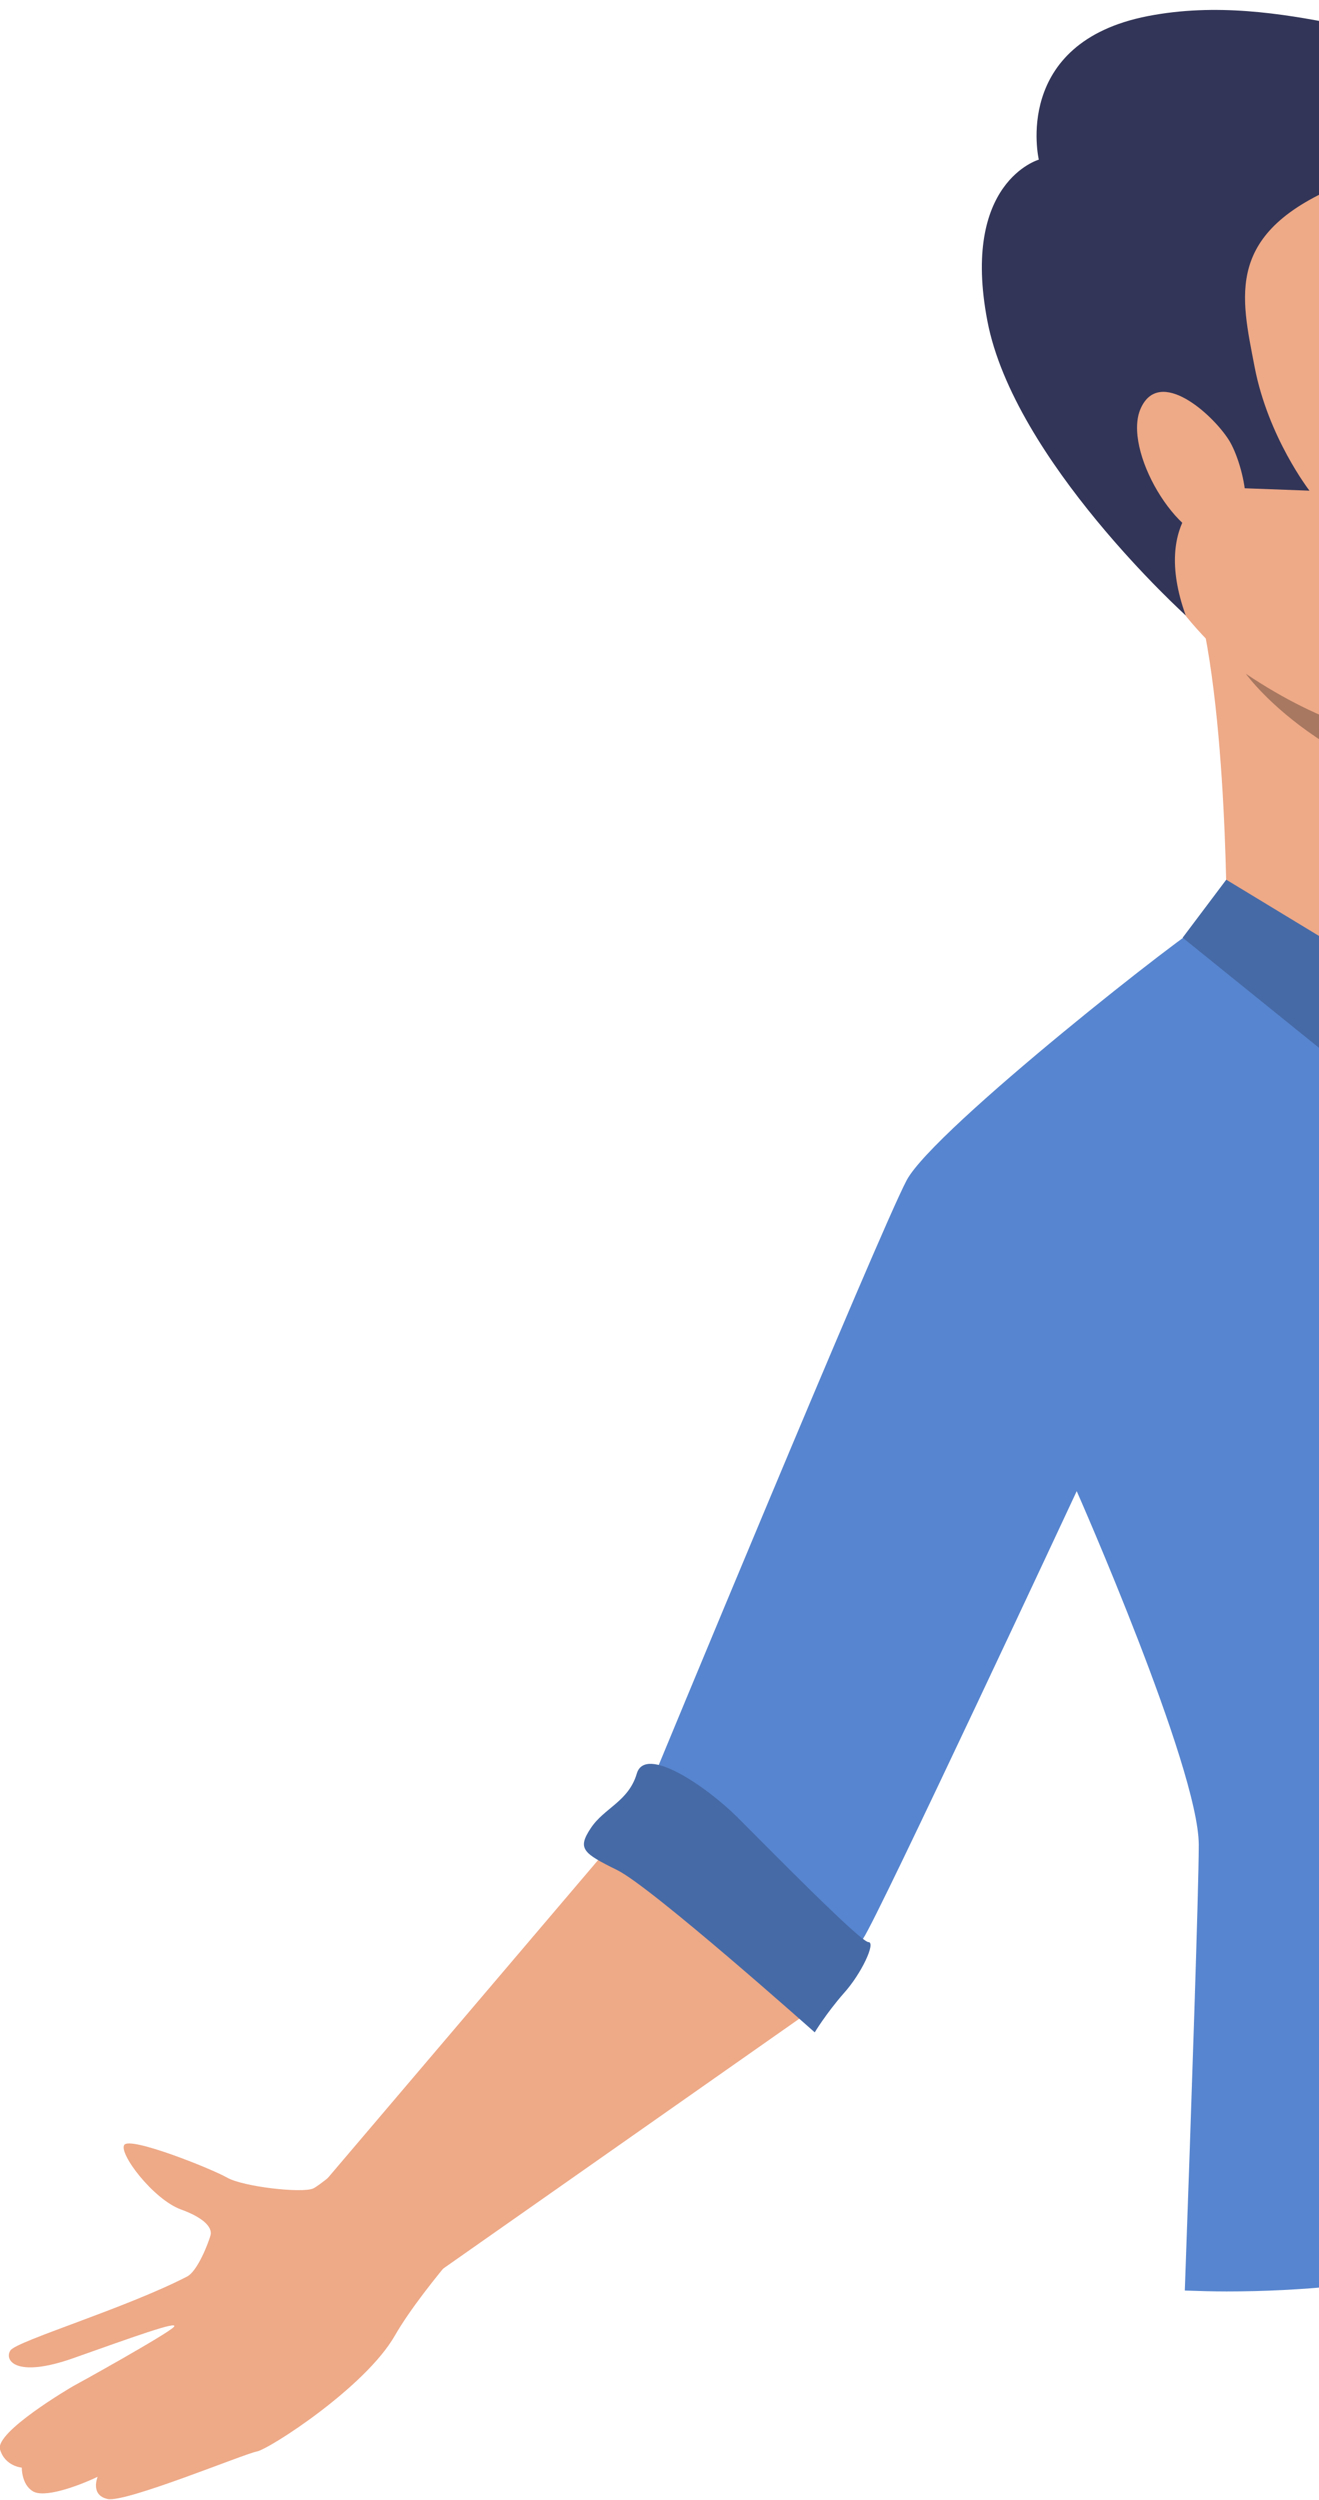 <svg width="19" height="36" viewBox="0 0 19 36" fill="none" xmlns="http://www.w3.org/2000/svg">
<g clip-path="url(#clip0_1_4560)">
<path d="M21.099 1.859C21.099 1.859 22.681 3.768 22.845 5.552C23.008 7.329 23.95 11.186 20.389 10.677C16.829 10.168 16.22 7.166 15.724 6.475C15.228 5.784 14.424 3.046 16.402 2.041C18.38 1.036 20.471 1.181 21.099 1.859Z" fill="#EEA987"/>
<path d="M35.573 22.384C35.523 22.805 34.066 24.413 33.25 24.237C33.03 24.186 32.603 23.992 32.1 23.722C30.75 23.006 28.854 21.812 28.854 21.812C28.854 21.812 28.584 25.053 28.609 26.956C28.615 27.289 28.684 27.804 28.804 28.432C25.94 31.252 22.009 32.998 17.67 32.998C17.469 32.998 17.268 32.992 17.067 32.985C17.162 30.329 17.268 27.182 17.268 26.567C17.268 25.455 15.51 21.473 15.51 21.473C15.51 21.473 12.653 27.597 12.433 27.917C12.213 28.237 11.579 29.035 11.579 29.035C11.579 29.035 10.047 26.887 8.835 26.535L9.356 25.738C9.356 25.738 12.666 17.736 13.061 16.995C13.457 16.254 17.212 13.315 17.363 13.29C17.507 13.264 22.882 12.674 22.882 12.674C22.882 12.674 26.851 13.761 27.692 14.502C28.151 14.91 29.187 15.99 30.028 16.888C30.732 17.636 31.297 18.258 31.297 18.258L31.592 17.02L33.526 17.447L34.706 17.705C34.706 17.705 35.623 21.963 35.573 22.384Z" fill="#5785CF"/>
<path d="M17.08 8.152C17.677 9.502 17.67 13.252 17.67 13.252L22.217 15.438L22.663 12.693C22.449 12.467 22.286 12.077 22.154 11.644C22.047 11.286 21.965 10.897 21.909 10.564C21.815 10.017 21.777 9.597 21.777 9.597C21.777 9.597 16.483 6.802 17.08 8.152Z" fill="#EEA987"/>
<path d="M20.936 14.652L21.049 16.744L17.036 13.503L17.664 12.668L20.936 14.652Z" fill="#466AA6"/>
<path d="M11.573 29.029L5.181 33.513C5.181 33.513 3.824 32.615 4.006 32.206L8.829 26.535C8.835 26.535 10.261 26.761 11.573 29.029Z" fill="#EEA987"/>
<path d="M11.736 29.267C11.736 29.267 9.388 27.176 8.892 26.931C8.396 26.686 8.314 26.623 8.509 26.328C8.703 26.033 9.055 25.945 9.174 25.537C9.3 25.128 10.173 25.725 10.618 26.165C11.064 26.611 12.396 27.967 12.509 27.967C12.622 27.967 12.408 28.426 12.151 28.708C11.899 28.997 11.736 29.267 11.736 29.267Z" fill="#466AA6"/>
<path d="M5.733 30.498C5.733 30.498 4.672 31.447 4.509 31.516C4.345 31.585 3.504 31.491 3.272 31.359C3.039 31.227 1.871 30.762 1.79 30.888C1.708 31.013 2.21 31.673 2.606 31.817C2.97 31.949 3.058 32.093 3.033 32.188C3.008 32.282 2.851 32.703 2.694 32.784C1.802 33.243 0.251 33.708 0.151 33.846C0.057 33.984 0.22 34.254 1.055 33.959C1.89 33.664 2.581 33.412 2.506 33.507C2.43 33.601 1.105 34.336 1.055 34.361C1.011 34.386 -0.069 35.02 2.1765e-06 35.271C0.069 35.516 0.314 35.535 0.314 35.535C0.314 35.535 0.308 35.774 0.471 35.874C0.628 35.975 1.086 35.818 1.407 35.667C1.407 35.667 1.294 35.931 1.551 35.987C1.808 36.044 3.523 35.334 3.699 35.303C3.874 35.271 5.262 34.38 5.689 33.632C6.116 32.891 7.159 31.779 7.159 31.779L5.733 30.498Z" fill="#EEA987"/>
<path d="M17.08 8.862C17.08 8.862 14.606 6.626 14.223 4.622C13.84 2.619 14.964 2.299 14.964 2.299C14.964 2.299 14.568 0.615 16.534 0.232C18.499 -0.151 20.339 0.848 21.017 0.477C21.695 0.113 21.733 0 21.733 0L22.154 3.473C22.154 3.473 21.595 1.746 19.36 2.644C17.626 3.341 17.878 4.264 18.072 5.282C18.267 6.299 18.863 7.066 18.863 7.066L17.494 7.015C17.494 7.022 16.565 7.43 17.08 8.862Z" fill="#323557"/>
<path d="M17.702 6.337C17.463 5.96 16.703 5.282 16.433 5.879C16.163 6.469 16.961 7.826 17.57 7.788C18.179 7.756 17.915 6.676 17.702 6.337Z" fill="#EEA987"/>
<path d="M17.947 9.703C17.965 9.729 19.228 11.468 22.154 11.644C22.047 11.286 21.965 10.897 21.909 10.564C21.758 10.627 20.182 11.204 17.947 9.703Z" fill="#A87860"/>
</g>
<defs>
<clipPath id="clip0_1_4560">
<rect width="36" height="36" fill="white"/>
</clipPath>
</defs>
</svg>
